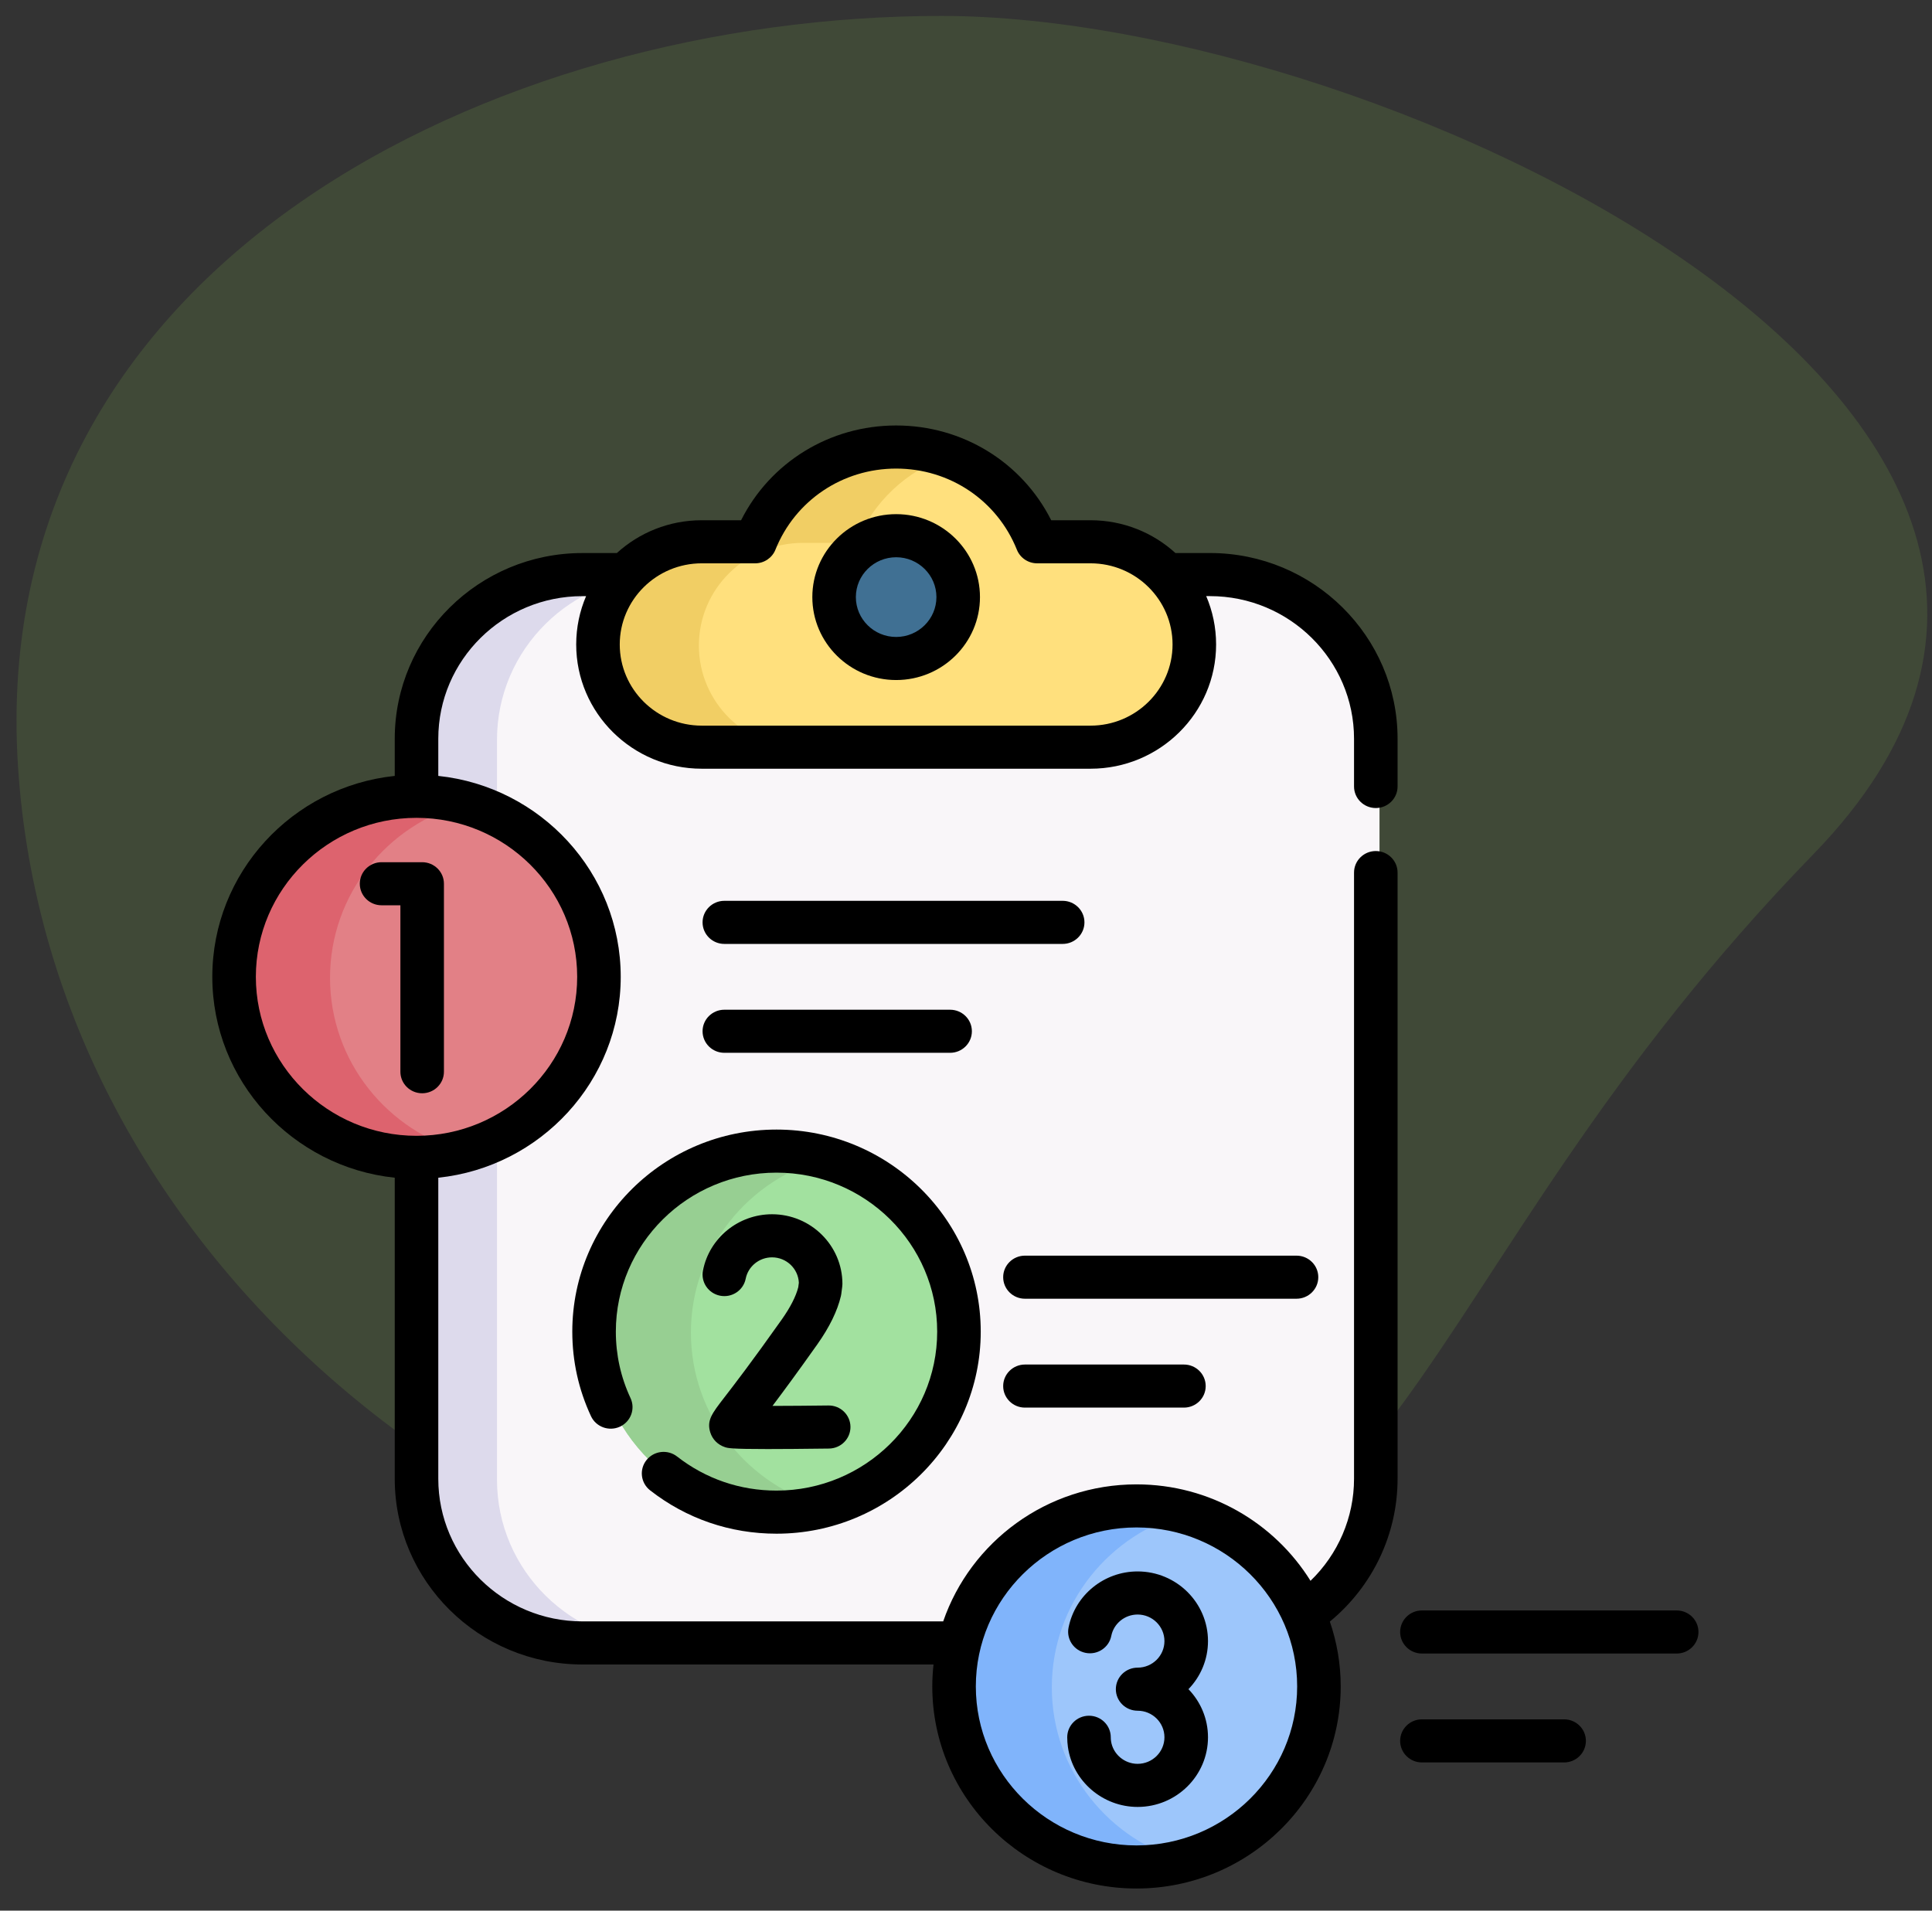 <?xml version="1.0" encoding="UTF-8"?>
<svg width="91px" height="90px" viewBox="0 0 91 90" version="1.1" xmlns="http://www.w3.org/2000/svg" xmlns:xlink="http://www.w3.org/1999/xlink">
    <rect x="0" y="0" width="91" height="90" fill="#333333" stroke="none"/>
    <title>Group 3</title>
    <g id="Project-Dashboard---Web" stroke="none" stroke-width="1" fill="none" fill-rule="evenodd">
        <g id="Project_Dashboard_Empty_Screen" transform="translate(-293, -662)">
            <g id="Group-3" transform="translate(293.778, 662.75)">
                <path d="M45,76 C66.007,76 64.881,59.819 84.65,39.471 C104.419,19.123 64.569,0 43.562,0 C22.554,0 -1.434,11.619 0.067,35.303 C1.569,58.987 23.993,76 45,76 Z" id="Oval" fill-opacity="0.16" fill="#86C04F"></path>
                <g id="requirement" transform="translate(9.222, 19.018)" fill-rule="nonzero">
                    <g id="Group" transform="translate(1, 1.232)">
                        <path d="M46.144,56.432 L16.516,56.432 C12.19,56.432 8.683,52.971 8.683,48.701 L8.683,13.849 C8.683,9.579 12.19,6.118 16.516,6.118 L46.144,6.118 C50.47,6.118 53.977,9.579 53.977,13.849 L53.977,48.701 C53.977,52.971 50.47,56.432 46.144,56.432 Z" id="Path" fill="#F9F6F9"></path>
                        <path d="M20.241,56.432 L16.517,56.432 C12.189,56.432 8.683,52.972 8.683,48.7 L8.683,13.849 C8.683,9.579 12.189,6.118 16.517,6.118 L20.241,6.118 C15.915,6.118 12.409,9.579 12.409,13.849 L12.409,48.701 C12.409,52.972 15.915,56.432 20.241,56.432 Z" id="Path" fill="#DDDAEC"></path>
                        <path d="M37.987,4.573 C36.935,1.959 34.352,0.11 31.33,0.11 C28.308,0.11 25.724,1.959 24.673,4.573 L22.151,4.573 C19.445,4.573 17.251,6.738 17.251,9.409 C17.251,12.08 19.445,14.246 22.151,14.246 L40.509,14.246 C43.215,14.246 45.409,12.08 45.409,9.409 C45.409,6.738 43.215,4.573 40.509,4.573 L37.987,4.573 Z" id="Path" fill="#FFE07D"></path>
                        <path d="M33.665,0.496 C31.69,1.166 30.109,2.666 29.342,4.572 L26.819,4.572 C24.113,4.572 21.918,6.738 21.918,9.409 C21.918,10.744 22.468,11.954 23.354,12.829 C24.241,13.705 25.465,14.246 26.819,14.246 L22.151,14.246 C20.799,14.246 19.573,13.705 18.686,12.829 C17.798,11.954 17.25,10.744 17.25,9.409 C17.25,6.738 19.445,4.572 22.151,4.572 L24.672,4.572 C25.725,1.959 28.307,0.11 31.33,0.11 C32.148,0.11 32.933,0.245 33.665,0.496 Z" id="Path" fill="#F1CE64"></path>
                        <ellipse id="Oval" fill="#407093" cx="31.33" cy="7.178" rx="2.93" ry="2.892"></ellipse>
                        <g transform="translate(0, 16.503)">
                            <ellipse id="Oval" fill="#E28086" cx="8.683" cy="8.558" rx="8.614" ry="8.502"></ellipse>
                            <path d="M10.922,16.77 C10.208,16.959 9.458,17.061 8.683,17.061 C3.926,17.061 0.069,13.254 0.069,8.558 C0.069,3.863 3.926,0.056 8.683,0.056 C9.458,0.056 10.208,0.157 10.922,0.347 C7.25,1.318 4.545,4.626 4.545,8.558 C4.545,12.491 7.25,15.798 10.922,16.77 L10.922,16.77 Z" id="Path" fill="#DD636E"></path>
                        </g>
                        <g transform="translate(16.995, 33.141)">
                            <ellipse id="Oval" fill="#A2E19F" cx="8.686" cy="8.63" rx="8.614" ry="8.502"></ellipse>
                            <path d="M10.925,16.842 C10.211,17.031 9.461,17.133 8.686,17.133 C3.929,17.133 0.072,13.326 0.072,8.63 C0.072,3.935 3.929,0.128 8.686,0.128 C9.461,0.128 10.211,0.229 10.925,0.419 C7.253,1.39 4.548,4.698 4.548,8.63 C4.548,12.563 7.253,15.871 10.925,16.842 Z" id="Path" fill="#97CF92"></path>
                        </g>
                        <g transform="translate(33.99, 49.914)">
                            <ellipse id="Oval" fill="#9DC6FB" cx="8.689" cy="8.567" rx="8.614" ry="8.502"></ellipse>
                            <path d="M10.929,16.778 C10.214,16.968 9.464,17.069 8.689,17.069 C3.932,17.069 0.075,13.263 0.075,8.567 C0.075,3.871 3.932,0.065 8.689,0.065 C9.464,0.065 10.214,0.166 10.929,0.356 C7.256,1.327 4.552,4.635 4.552,8.567 C4.552,12.499 7.256,15.807 10.929,16.778 Z" id="Path" fill="#80B4FB"></path>
                        </g>
                    </g>
                    <g id="Group" transform="translate(0, 0.232)" fill="#000000">
                        <path d="M46.989,6.05 L45.364,6.05 C44.311,5.092 42.907,4.506 41.366,4.506 L39.514,4.506 C38.136,1.773 35.341,0.042 32.21,0.042 C29.079,0.042 26.283,1.773 24.906,4.506 L23.054,4.506 C21.513,4.506 20.108,5.092 19.055,6.051 L17.432,6.051 C12.558,6.051 8.593,9.975 8.593,14.798 L8.593,16.549 C3.77,17.057 0,21.107 0,26.013 C0,30.918 3.77,34.968 8.593,35.476 L8.593,49.657 C8.593,54.48 12.558,58.405 17.432,58.405 L33.97,58.405 C33.933,58.745 33.912,59.09 33.912,59.439 C33.912,64.688 38.227,68.958 43.531,68.958 C48.834,68.958 53.149,64.688 53.149,59.439 C53.149,58.371 52.968,57.344 52.638,56.384 C54.649,54.729 55.828,52.27 55.828,49.657 L55.828,21.103 C55.828,20.543 55.368,20.088 54.802,20.088 C54.236,20.088 53.777,20.543 53.777,21.103 L53.777,49.657 C53.777,51.483 53.026,53.21 51.727,54.464 C50.033,51.741 46.993,49.921 43.531,49.921 C39.31,49.921 35.718,52.626 34.426,56.375 L17.432,56.375 C13.689,56.375 10.644,53.361 10.644,49.657 L10.644,35.476 C15.467,34.968 19.237,30.918 19.237,26.013 C19.237,21.107 15.467,17.057 10.644,16.549 L10.644,14.798 C10.644,11.094 13.689,8.081 17.432,8.081 L17.606,8.081 C17.306,8.781 17.14,9.551 17.14,10.358 C17.14,13.585 19.793,16.21 23.054,16.21 L41.366,16.21 C44.627,16.21 47.28,13.585 47.28,10.358 C47.28,9.55 47.114,8.78 46.814,8.08 L46.989,8.08 C50.732,8.08 53.777,11.094 53.777,14.799 L53.777,17.047 C53.777,17.607 54.236,18.062 54.802,18.062 C55.369,18.062 55.828,17.607 55.828,17.047 L55.828,14.798 C55.828,9.975 51.863,6.05 46.989,6.05 L46.989,6.05 Z M43.531,51.95 C47.704,51.95 51.098,55.31 51.098,59.439 C51.098,63.568 47.704,66.928 43.531,66.928 C39.358,66.928 35.963,63.569 35.963,59.439 C35.963,55.31 39.358,51.95 43.531,51.95 Z M17.186,26.013 C17.186,30.142 13.791,33.502 9.618,33.502 C5.446,33.502 2.051,30.142 2.051,26.013 C2.051,21.883 5.446,18.524 9.618,18.524 C13.791,18.524 17.186,21.883 17.186,26.013 Z M41.366,14.181 L23.054,14.181 C20.923,14.181 19.191,12.466 19.191,10.358 C19.191,8.25 20.923,6.535 23.054,6.535 L25.57,6.535 C25.99,6.535 26.368,6.281 26.523,5.895 C27.454,3.572 29.687,2.072 32.21,2.072 C34.733,2.072 36.966,3.572 37.897,5.895 C38.052,6.281 38.43,6.535 38.85,6.535 L41.366,6.535 C43.496,6.535 45.229,8.25 45.229,10.358 C45.229,12.466 43.496,14.181 41.366,14.181 Z" id="Shape"></path>
                        <path d="M32.21,4.219 C30.033,4.219 28.262,5.972 28.262,8.126 C28.262,10.281 30.033,12.033 32.21,12.033 C34.387,12.033 36.158,10.281 36.158,8.126 C36.158,5.972 34.387,4.219 32.21,4.219 L32.21,4.219 Z M32.21,10.004 C31.164,10.004 30.312,9.162 30.312,8.126 C30.312,7.091 31.164,6.249 32.21,6.249 C33.256,6.249 34.107,7.091 34.107,8.126 C34.107,9.162 33.256,10.004 32.21,10.004 L32.21,10.004 Z" id="Shape"></path>
                        <path d="M6.947,21.628 C6.947,22.189 7.406,22.643 7.972,22.643 L8.859,22.643 L8.859,30.483 C8.859,31.044 9.318,31.498 9.884,31.498 C10.451,31.498 10.91,31.044 10.91,30.483 L10.91,21.628 C10.91,21.068 10.451,20.614 9.884,20.614 L7.972,20.614 C7.406,20.614 6.947,21.068 6.947,21.628 Z" id="Path"></path>
                        <path d="M29.608,41.049 C29.616,41.016 29.622,40.982 29.626,40.949 L29.67,40.606 C29.676,40.564 29.679,40.521 29.679,40.478 C29.679,38.669 28.192,37.197 26.364,37.197 C24.783,37.197 23.415,38.31 23.111,39.843 C23.002,40.393 23.364,40.926 23.919,41.034 C24.475,41.142 25.014,40.784 25.123,40.234 C25.239,39.65 25.761,39.227 26.364,39.227 C27.042,39.227 27.597,39.758 27.627,40.422 L27.599,40.636 C27.488,41.072 27.225,41.585 26.818,42.161 C25.4,44.165 24.555,45.26 24.1,45.849 C23.537,46.579 23.28,46.911 23.455,47.473 C23.558,47.803 23.81,48.057 24.148,48.168 C24.285,48.213 24.416,48.257 26.155,48.257 C26.838,48.257 27.769,48.25 29.045,48.234 C29.612,48.227 30.065,47.767 30.058,47.207 C30.051,46.646 29.587,46.197 29.02,46.205 C28.124,46.216 27.174,46.224 26.385,46.225 C26.881,45.568 27.569,44.637 28.498,43.324 C29.07,42.515 29.444,41.749 29.608,41.049 L29.608,41.049 Z" id="Path"></path>
                        <path d="M20.451,48.777 C20.1,49.217 20.176,49.855 20.621,50.202 C22.332,51.538 24.391,52.244 26.574,52.244 C31.878,52.244 36.194,47.974 36.194,42.726 C36.194,37.478 31.878,33.208 26.574,33.208 C21.271,33.208 16.956,37.478 16.956,42.726 C16.956,44.115 17.252,45.454 17.836,46.708 C18.073,47.217 18.682,47.439 19.197,47.204 C19.711,46.969 19.936,46.367 19.699,45.858 C19.239,44.873 19.007,43.819 19.007,42.726 C19.007,38.597 22.401,35.237 26.574,35.237 C30.747,35.237 34.143,38.597 34.143,42.726 C34.143,46.855 30.747,50.214 26.574,50.214 C24.856,50.214 23.236,49.659 21.891,48.608 C21.446,48.262 20.801,48.337 20.451,48.777 Z" id="Path"></path>
                        <path d="M43.583,63.085 C42.956,63.085 42.418,62.623 42.331,62.01 C42.323,61.952 42.319,61.893 42.319,61.834 C42.319,61.274 41.86,60.819 41.294,60.819 C40.727,60.819 40.268,61.274 40.268,61.834 C40.268,61.986 40.279,62.14 40.3,62.29 C40.527,63.9 41.938,65.115 43.583,65.115 C45.411,65.115 46.898,63.643 46.898,61.834 C46.898,60.956 46.548,60.158 45.978,59.568 C46.548,58.979 46.898,58.181 46.898,57.303 C46.898,55.494 45.411,54.022 43.583,54.022 C42.003,54.022 40.635,55.135 40.33,56.668 C40.221,57.218 40.583,57.751 41.139,57.859 C41.695,57.967 42.234,57.609 42.343,57.059 C42.459,56.475 42.98,56.052 43.583,56.052 C44.28,56.052 44.847,56.613 44.847,57.303 C44.847,57.993 44.28,58.554 43.583,58.554 C43.017,58.554 42.558,59.008 42.558,59.569 C42.558,60.129 43.017,60.583 43.583,60.583 C44.28,60.583 44.847,61.144 44.847,61.834 C44.847,62.524 44.28,63.085 43.583,63.085 L43.583,63.085 Z" id="Path"></path>
                        <path d="M41.079,23.448 C41.079,22.888 40.62,22.433 40.054,22.433 L24.117,22.433 C23.551,22.433 23.092,22.888 23.092,23.448 C23.092,24.008 23.551,24.463 24.117,24.463 L40.054,24.463 C40.62,24.463 41.079,24.008 41.079,23.448 Z" id="Path"></path>
                        <path d="M34.751,29.592 C35.318,29.592 35.777,29.138 35.777,28.577 C35.777,28.017 35.318,27.563 34.751,27.563 L24.117,27.563 C23.551,27.563 23.092,28.017 23.092,28.577 C23.092,29.138 23.551,29.592 24.117,29.592 L34.751,29.592 Z" id="Path"></path>
                        <path d="M52.093,40.161 C52.093,39.601 51.634,39.147 51.067,39.147 L38.276,39.147 C37.71,39.147 37.251,39.601 37.251,40.161 C37.251,40.722 37.71,41.176 38.276,41.176 L51.067,41.176 C51.634,41.176 52.093,40.722 52.093,40.161 Z" id="Path"></path>
                        <path d="M38.276,44.276 C37.71,44.276 37.251,44.73 37.251,45.291 C37.251,45.851 37.71,46.305 38.276,46.305 L45.765,46.305 C46.331,46.305 46.79,45.851 46.79,45.291 C46.79,44.73 46.331,44.276 45.765,44.276 L38.276,44.276 Z" id="Path"></path>
                        <path d="M68.975,55.86 L56.974,55.86 C56.408,55.86 55.949,56.314 55.949,56.875 C55.949,57.435 56.408,57.889 56.974,57.889 L68.975,57.889 C69.541,57.889 70,57.435 70,56.875 C70,56.314 69.541,55.86 68.975,55.86 Z" id="Path"></path>
                        <path d="M63.672,60.989 L56.974,60.989 C56.408,60.989 55.949,61.443 55.949,62.004 C55.949,62.564 56.408,63.019 56.974,63.019 L63.672,63.019 C64.238,63.019 64.698,62.564 64.698,62.004 C64.698,61.443 64.238,60.989 63.672,60.989 Z" id="Path"></path>
                    </g>
                </g>
            </g>
        </g>
    </g>
</svg>
